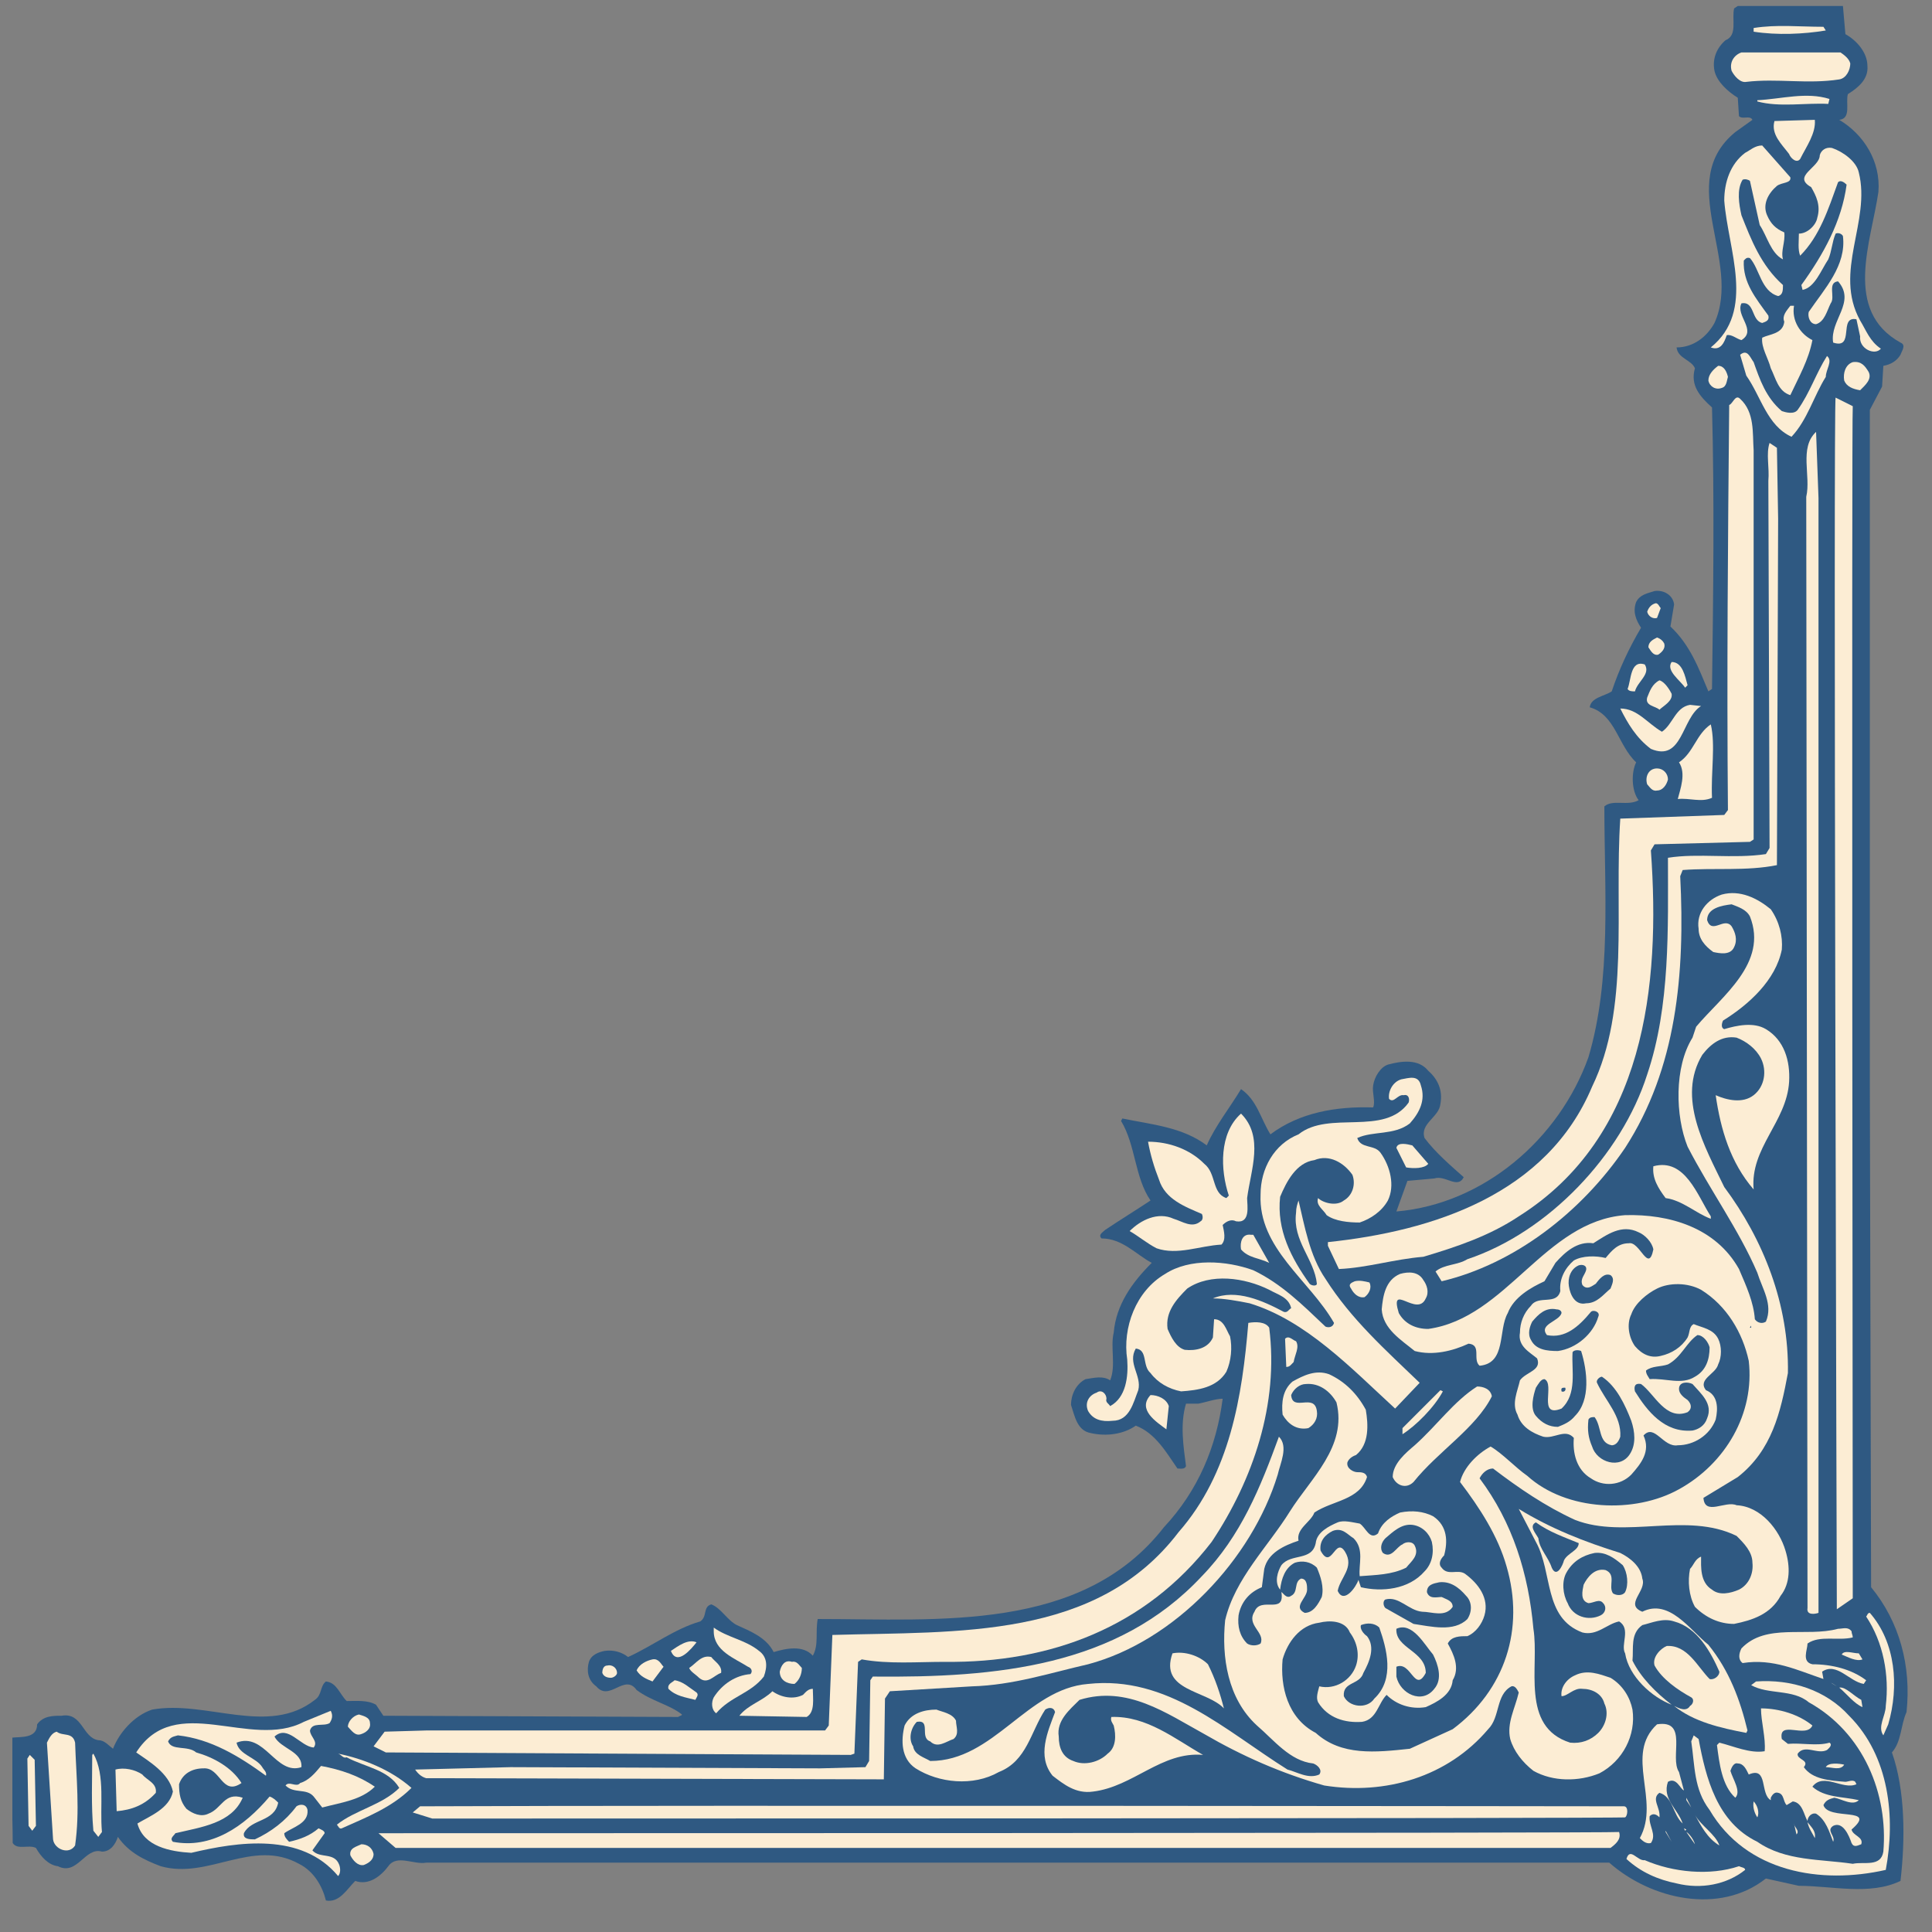 <svg xmlns="http://www.w3.org/2000/svg" xmlns:xlink="http://www.w3.org/1999/xlink" width="175" zoomAndPan="magnify" viewBox="0 0 131.25 131.25" height="175" preserveAspectRatio="xMidYMid meet" version="1.0"><rect x="0" y="0" width="131.25" height="131.25" fill="#808080" stroke="none"/><defs><clipPath id="a7f3e68803"><path d="M 0.84 0 L 129.664 0 L 129.664 130 L 0.84 130 Z M 0.84 0 " clip-rule="nonzero"/></clipPath></defs><g clip-path="url(#a7f3e68803)"><path fill="#2f5982" d="M 109.324 126.539 L 28.953 126.539 C 28.121 126.699 26.961 125.953 26.379 126.781 C 25.879 127.449 25.051 128.113 24.133 127.781 C 23.551 128.363 23.051 129.281 22.141 129.109 C 21.891 128.113 21.309 127.117 20.309 126.617 C 17.148 124.871 14.16 127.699 10.918 126.781 C 9.836 126.371 8.758 125.871 8.008 124.789 C 7.844 125.289 7.512 125.789 6.926 125.789 C 5.766 125.453 5.266 127.449 3.934 126.781 C 3.273 126.699 2.773 126.121 2.441 125.539 C 1.941 125.289 1.191 125.703 0.863 125.207 C 0.863 122.961 0.695 120.383 0.781 118.051 C 1.359 117.973 2.523 118.141 2.523 117.141 C 2.941 116.559 3.605 116.559 4.184 116.559 C 5.598 116.309 5.598 118.051 6.676 118.219 C 7.094 118.219 7.344 118.551 7.676 118.801 C 8.094 117.723 9.086 116.559 10.336 116.141 C 13.996 115.48 18.23 117.973 21.391 115.48 C 21.891 115.141 21.723 114.562 22.141 114.23 C 22.887 114.312 23.051 115.062 23.551 115.559 C 24.219 115.559 24.961 115.48 25.543 115.809 L 26.043 116.559 L 46.078 116.641 C 46.16 116.559 46.328 116.559 46.328 116.473 C 45.496 115.809 44.246 115.559 43.25 114.812 C 42.418 113.648 41.418 115.641 40.508 114.562 C 39.926 114.148 39.844 113.48 40.008 112.898 C 40.176 112.402 40.676 112.234 41.086 112.152 C 41.668 112.07 42.25 112.234 42.668 112.57 C 44.328 111.82 45.828 110.652 47.57 110.152 C 48.07 109.82 47.738 109.16 48.32 108.992 C 48.988 109.242 49.398 110.07 50.062 110.402 C 50.98 110.82 52.059 111.238 52.559 112.234 C 53.391 111.984 54.551 111.738 55.219 112.48 C 55.633 111.738 55.383 110.902 55.551 109.988 C 63.777 109.988 73.5 110.902 79.07 103.754 C 81.398 101.262 82.645 98.27 83.062 95.023 C 82.562 95.023 81.898 95.273 81.398 95.359 L 80.57 95.359 C 80.152 96.77 80.402 98.27 80.57 99.598 C 80.484 99.844 80.152 99.762 79.988 99.762 C 79.238 98.68 78.488 97.352 77.16 96.852 C 76.328 97.434 75.168 97.602 74.086 97.352 C 73.168 97.184 73.008 96.188 72.758 95.441 C 72.758 94.773 73.09 94.023 73.75 93.691 C 74.336 93.609 74.918 93.441 75.418 93.773 C 75.828 92.781 75.418 91.531 75.66 90.531 C 75.828 88.621 76.91 87.125 78.242 85.793 C 77.16 85.211 76.246 84.133 74.832 84.133 C 74.582 83.883 74.918 83.715 75.082 83.551 C 76.078 82.883 77.16 82.219 78.16 81.555 C 77.078 79.973 77.16 77.812 76.16 76.152 L 76.246 75.984 C 78.242 76.398 80.32 76.562 81.98 77.812 C 82.562 76.48 83.562 75.234 84.309 73.988 C 85.391 74.734 85.637 75.984 86.305 77.062 C 88.297 75.57 90.793 75.152 93.285 75.234 C 93.453 74.82 93.203 74.238 93.285 73.738 C 93.367 73.16 93.785 72.492 94.285 72.324 C 95.195 72.078 96.359 71.91 97.027 72.742 C 97.688 73.324 98.02 74.07 97.855 74.988 C 97.773 75.902 96.445 76.32 96.777 77.312 C 97.523 78.312 98.605 79.23 99.438 79.973 C 99.02 80.805 98.188 79.809 97.438 80.059 L 95.613 80.223 L 94.863 82.301 C 100.766 81.801 105.918 77.398 107.91 71.824 C 109.492 66.504 108.992 60.52 108.992 54.781 C 109.574 54.281 110.57 54.781 111.32 54.363 C 110.82 53.703 110.82 52.453 111.152 51.789 C 109.91 50.625 109.742 48.543 108 48.051 C 108.078 47.383 108.992 47.301 109.492 46.969 C 109.992 45.473 110.652 44.055 111.484 42.645 C 111.152 42.145 110.902 41.562 111.152 40.898 C 111.402 40.398 111.902 40.312 112.402 40.152 C 112.984 40.062 113.648 40.398 113.73 41.062 L 113.48 42.562 C 114.812 43.809 115.395 45.383 116.059 46.969 L 116.305 46.801 C 116.391 40.312 116.473 33.996 116.305 27.68 C 115.477 26.93 114.812 26.18 115.145 25.016 C 114.895 24.434 113.98 24.352 113.898 23.602 C 115.062 23.602 115.973 22.855 116.473 21.941 C 118.383 17.703 113.73 12.379 117.887 8.973 L 119.051 8.141 C 118.883 7.805 118.383 8.141 118.137 7.891 L 118.055 6.641 C 117.387 6.227 116.641 5.562 116.473 4.812 C 116.305 3.98 116.641 3.234 117.223 2.734 C 118.055 2.402 117.637 1.32 117.805 0.574 L 118.055 0.406 L 125.199 0.406 L 125.367 2.32 C 126.117 2.734 126.863 3.562 126.863 4.48 C 126.945 5.395 126.199 5.977 125.535 6.395 C 125.367 6.973 125.785 8.055 124.949 8.141 C 126.613 9.133 127.777 10.965 127.609 13.043 C 127.113 16.453 125.199 21.109 129.109 23.273 C 129.52 23.441 129.188 23.852 129.109 24.102 C 128.859 24.52 128.445 24.77 127.945 24.852 L 127.859 26.262 L 127.027 27.844 L 127.027 73.652 L 127.113 107.828 C 129.027 110.152 129.855 113.148 129.52 116.309 C 129.109 117.223 129.188 118.301 128.527 119.051 C 129.438 121.629 129.438 124.957 129.109 127.781 C 127.027 128.781 124.453 128.113 122.207 128.113 L 119.965 127.617 C 116.805 130.109 112.152 129.031 109.324 126.539 " fill-opacity="1" fill-rule="nonzero"/></g><path fill="#fcedd4" d="M 110.492 126.289 C 110.738 125.453 111.238 126.449 111.738 126.371 C 113.648 127.199 116.141 127.449 118.137 126.781 C 118.305 126.867 118.555 126.867 118.555 127.031 C 117.305 128.031 115.562 128.363 113.898 127.949 C 112.652 127.699 111.484 127.199 110.492 126.289 " fill-opacity="1" fill-rule="nonzero"/><path fill="#fcedd4" d="M 116.141 122.961 C 115.062 121.547 115.145 119.969 114.895 118.301 L 115.062 117.891 L 115.395 118.141 C 115.891 120.801 116.641 123.789 119.383 125.121 C 121.293 126.449 123.707 126.289 125.867 126.617 C 126.613 126.449 127.777 126.867 127.945 125.789 C 128.277 121.879 126.613 117.723 122.875 115.641 C 121.793 114.73 120.133 115.141 118.965 114.48 L 119.297 114.23 C 121.707 114.062 124.035 114.812 125.617 116.559 C 128.359 119.301 128.777 123.461 128.109 127.031 C 123.707 128.031 118.633 127.199 116.141 122.961 " fill-opacity="1" fill-rule="nonzero"/><path fill="#fcedd4" d="M 12.996 125.871 C 11.586 125.789 9.754 125.453 9.336 123.879 C 10.168 123.379 11.5 122.879 11.746 121.711 C 11.5 120.469 10.086 119.633 9.254 119.051 C 11.914 114.895 16.988 118.887 20.641 116.973 L 22.469 116.223 C 22.641 116.559 22.551 116.809 22.391 117.059 C 21.973 117.305 21.223 116.973 21.059 117.559 C 21.059 117.973 21.641 118.301 21.309 118.719 C 20.391 118.637 19.562 117.141 18.648 117.973 C 19.062 118.801 20.559 118.969 20.477 120.051 C 18.73 120.633 17.98 117.641 16.07 118.387 C 16.238 119.219 17.398 119.383 17.816 120.051 C 17.898 120.215 18.148 120.383 18.066 120.633 C 16.238 119.301 14.328 118.141 12.086 117.891 C 11.828 117.973 11.586 117.973 11.418 118.301 C 11.668 118.969 12.746 118.551 13.328 119.051 C 14.488 119.383 15.738 120.051 16.406 121.129 C 15.074 122.047 14.988 120.051 13.828 120.133 C 13.078 120.133 12.414 120.469 12.164 121.211 C 12.164 121.879 12.246 122.379 12.664 122.879 C 13.078 123.211 13.66 123.461 14.16 123.211 C 15.074 122.879 15.238 121.711 16.488 122.129 C 15.738 123.879 13.66 124.121 11.914 124.539 C 11.828 124.707 11.5 124.871 11.746 125.121 C 14.328 125.621 16.57 124.121 18.316 122.047 C 18.562 122.129 18.73 122.293 18.898 122.461 C 18.648 123.789 17.07 123.543 16.57 124.539 C 16.488 124.957 16.988 124.957 17.316 124.957 C 18.398 124.457 19.398 123.711 20.141 122.711 C 20.391 122.543 20.809 122.543 20.891 122.961 C 20.973 123.879 19.891 124.121 19.312 124.539 C 19.312 124.789 19.48 124.957 19.641 125.121 C 20.391 124.957 21.059 124.707 21.641 124.207 C 21.809 124.289 22.055 124.371 22.055 124.539 L 21.223 125.703 C 21.723 126.289 22.719 125.789 23.051 126.699 C 23.137 126.949 23.137 127.281 22.969 127.449 C 20.477 124.457 16.156 125.121 12.996 125.871 " fill-opacity="1" fill-rule="nonzero"/><path fill="#fcedd4" d="M 23.801 126.039 C 23.719 125.539 24.219 125.453 24.551 125.289 C 24.961 125.289 25.301 125.539 25.379 125.953 C 25.379 126.289 25.133 126.539 24.715 126.699 C 24.301 126.781 23.969 126.371 23.801 126.039 " fill-opacity="1" fill-rule="nonzero"/><path fill="#fcedd4" d="M 26.875 125.539 L 25.711 124.539 L 26.293 124.539 C 26.293 124.539 109.992 124.539 109.992 124.457 C 110.16 124.957 109.742 125.289 109.41 125.539 L 26.875 125.539 " fill-opacity="1" fill-rule="nonzero"/><path fill="#fcedd4" d="M 124.535 124.039 C 124.035 124.371 124.703 124.707 124.535 125.121 C 124.285 124.457 124.035 123.621 123.375 123.211 C 123.039 123.129 122.793 123.461 122.793 123.711 C 122.543 123.293 122.457 122.461 121.793 122.379 L 121.375 122.629 C 121.125 122.379 121.215 121.879 120.797 121.793 C 120.547 121.711 120.379 121.961 120.297 122.129 L 120.297 122.293 C 119.547 121.879 120.133 119.969 118.801 120.551 C 118.633 120.215 118.465 119.801 118.055 119.801 C 117.805 119.719 117.637 120.051 117.555 120.301 C 117.723 120.879 118.305 121.711 117.887 122.129 C 116.973 121.297 116.805 119.801 116.641 118.551 L 116.805 118.387 C 117.805 118.637 118.883 119.133 119.883 118.969 C 119.965 118.051 119.633 116.973 119.633 116.059 C 120.875 116.059 122.207 116.473 123.125 117.223 C 122.707 118.141 120.797 116.809 121.047 118.141 L 121.461 118.469 C 122.375 118.387 123.457 118.637 124.285 118.387 C 124.535 118.551 124.203 118.801 124.117 118.887 C 123.457 119.219 122.625 118.469 122.125 119.133 C 122.043 119.551 122.957 119.551 122.543 120.051 C 123.125 120.879 124.285 120.961 125.367 121.047 C 125.535 121.047 125.867 120.879 126.035 121.047 L 126.117 121.211 C 125.199 121.629 123.875 120.383 123.125 121.379 C 123.953 122.129 125.199 122.047 126.277 122.293 C 125.867 122.711 125.117 122.211 124.617 122.129 C 124.285 122.211 124.035 122.293 123.875 122.629 C 124.203 123.711 127.609 122.711 125.785 124.289 C 125.867 124.707 126.613 124.789 126.445 125.289 C 126.199 125.371 125.949 125.539 125.785 125.207 C 125.617 124.707 125.199 123.711 124.535 124.039 " fill-opacity="1" fill-rule="nonzero"/><path fill="#fcedd4" d="M 115.145 123.293 C 115.562 124.039 116.555 124.621 116.805 125.371 C 115.973 124.871 115.562 124.039 115.145 123.293 " fill-opacity="1" fill-rule="nonzero"/><path fill="#fcedd4" d="M 114.562 124.457 C 114.73 124.539 115.062 124.957 115.145 125.289 L 114.562 124.457 " fill-opacity="1" fill-rule="nonzero"/><path fill="#fcedd4" d="M 3.605 124.957 L 3.188 118.387 C 3.355 118.051 3.523 117.723 3.852 117.641 C 4.266 117.973 4.934 117.641 5.102 118.387 C 5.184 120.801 5.434 123.043 5.102 125.371 C 4.684 126.039 3.684 125.621 3.605 124.957 " fill-opacity="1" fill-rule="nonzero"/><path fill="#fcedd4" d="M 111.402 124.871 C 112.82 122.293 110.32 119.219 112.57 117.141 C 114.73 116.809 113.398 119.383 114.062 120.383 L 114.395 121.629 C 114.145 121.547 113.898 120.711 113.312 121.047 C 112.902 122.211 113.98 122.879 114.312 123.879 C 113.648 123.293 113.648 122.047 112.734 121.793 C 112.152 122.211 112.82 122.793 112.734 123.461 C 112.57 123.293 112.32 123.129 112.07 123.379 C 111.984 124.039 112.57 124.621 112.152 125.207 C 111.82 125.289 111.57 125.039 111.402 124.871 " fill-opacity="1" fill-rule="nonzero"/><path fill="#fcedd4" d="M 113.152 124.371 L 113.562 125.121 L 113.152 124.457 Z M 113.152 124.371 " fill-opacity="1" fill-rule="nonzero"/><path fill="#fcedd4" d="M 122.793 123.789 C 123.039 124.121 123.375 124.371 123.289 124.871 C 123.125 124.539 122.875 124.207 122.793 123.789 " fill-opacity="1" fill-rule="nonzero"/><path fill="#fcedd4" d="M 121.875 123.879 C 121.875 124.121 122.293 124.371 122.043 124.621 L 121.875 123.879 " fill-opacity="1" fill-rule="nonzero"/><path fill="#fcedd4" d="M 114.562 124.289 L 114.48 124.371 L 114.395 124.207 L 114.562 124.289 " fill-opacity="1" fill-rule="nonzero"/><path fill="#fcedd4" d="M 6.344 124.371 C 6.184 122.629 6.266 120.961 6.266 119.219 L 6.344 119.133 C 7.176 120.633 6.762 122.711 6.926 124.457 L 6.676 124.789 L 6.344 124.371 " fill-opacity="1" fill-rule="nonzero"/><path fill="#fcedd4" d="M 1.859 119.469 L 2.023 119.219 L 2.355 119.551 L 2.441 124.039 L 2.191 124.371 L 1.941 124.039 L 1.859 119.469 " fill-opacity="1" fill-rule="nonzero"/><path fill="#fcedd4" d="M 22.887 123.957 C 24.133 122.961 25.961 122.629 27.125 121.461 C 26.379 120.215 24.801 120.051 23.551 119.383 C 23.301 119.469 23.219 119.219 22.969 119.133 C 24.633 119.469 26.543 120.215 27.953 121.461 C 26.625 122.793 24.883 123.461 23.219 124.207 C 23.051 124.289 22.969 124.039 22.887 123.957 " fill-opacity="1" fill-rule="nonzero"/><path fill="#fcedd4" d="M 119.133 122.379 C 119.383 122.629 119.547 123.129 119.383 123.461 C 119.215 123.211 119.051 122.793 119.133 122.379 " fill-opacity="1" fill-rule="nonzero"/><path fill="#fcedd4" d="M 29.371 123.543 L 28.039 123.129 L 28.539 122.711 C 46.738 122.629 110.32 122.711 110.32 122.711 C 110.652 122.711 110.57 123.379 110.402 123.461 C 110.57 123.543 29.371 123.543 29.371 123.543 " fill-opacity="1" fill-rule="nonzero"/><path fill="#fcedd4" d="M 114.562 122.129 L 114.895 122.793 L 114.562 122.293 Z M 114.562 122.129 " fill-opacity="1" fill-rule="nonzero"/><path fill="#fcedd4" d="M 7.844 120.215 C 8.426 120.051 9.176 120.215 9.668 120.551 C 10.004 120.961 10.668 121.129 10.586 121.793 C 9.836 122.629 8.926 122.961 7.926 123.043 L 7.844 120.215 " fill-opacity="1" fill-rule="nonzero"/><path fill="#fcedd4" d="M 21.309 122.047 C 20.809 121.461 19.977 121.879 19.398 121.297 C 19.641 120.961 20.141 121.461 20.391 121.129 C 20.973 120.961 21.391 120.469 21.809 119.969 C 23.137 120.215 24.383 120.633 25.461 121.379 C 24.551 122.293 23.137 122.461 21.891 122.793 L 21.309 122.047 " fill-opacity="1" fill-rule="nonzero"/><path fill="#fcedd4" d="M 71.508 120.633 C 70.426 119.301 71.176 117.641 71.676 116.309 C 71.59 115.973 71.258 115.973 71.008 116.141 C 70.016 117.641 69.766 119.633 67.855 120.383 C 66.105 121.379 63.777 121.129 62.203 120.133 C 61.203 119.469 61.203 118.219 61.453 117.223 C 61.867 116.391 62.781 116.141 63.613 116.141 C 64.027 116.309 64.695 116.391 64.945 116.891 C 64.945 117.305 65.195 117.801 64.777 118.141 C 64.277 118.301 63.695 118.801 63.195 118.301 C 62.445 118.051 63.277 116.809 62.285 116.973 C 61.867 117.391 61.703 118.141 62.035 118.637 C 62.117 119.219 62.781 119.383 63.195 119.633 C 67.52 119.633 69.766 114.73 73.918 114.398 C 79.32 113.812 83.23 117.559 87.465 120.215 C 88.133 120.383 88.883 120.879 89.625 120.551 C 89.875 120.215 89.461 119.883 89.211 119.801 C 87.633 119.633 86.551 118.219 85.391 117.223 C 83.395 115.391 82.98 112.57 83.23 110.07 C 83.891 107.242 86.137 105.082 87.633 102.672 C 89.043 100.43 91.535 98.27 90.793 95.273 C 90.375 94.523 89.625 93.941 88.715 94.023 C 88.297 94.023 87.883 94.359 87.715 94.773 C 87.801 95.938 89.293 94.609 89.461 95.852 C 89.543 96.352 89.293 96.77 88.883 97.02 C 88.047 97.184 87.465 96.684 87.133 96.102 C 87.051 95.273 87.133 94.441 87.801 93.859 C 88.547 93.441 89.383 93.031 90.293 93.359 C 91.375 93.859 92.203 94.691 92.785 95.77 C 92.953 96.77 93.035 98.102 92.121 98.848 C 91.875 98.93 91.625 99.098 91.535 99.348 C 91.457 99.762 91.953 100.012 92.203 100.012 C 92.453 100.012 92.785 100.012 92.867 100.344 C 92.371 101.922 90.543 101.922 89.293 102.754 C 89.043 103.422 88.047 103.84 88.215 104.668 C 87.215 105 86.137 105.5 85.887 106.582 L 85.723 107.828 C 84.891 108.16 84.309 108.824 84.141 109.738 C 84.059 110.488 84.223 111.152 84.723 111.652 C 84.973 111.82 85.391 111.82 85.637 111.652 C 85.973 110.902 84.641 110.402 85.223 109.492 C 85.637 108.41 87.301 109.738 87.051 108.16 C 87.133 108.16 87.383 108.66 87.715 108.41 C 88.215 108.16 87.883 107.492 88.383 107.242 C 88.797 107.242 88.797 107.742 88.797 107.992 C 88.797 108.578 87.801 109.16 88.633 109.57 C 89.211 109.57 89.543 108.992 89.793 108.492 C 89.961 107.828 89.711 107.078 89.461 106.5 C 89.043 106.082 88.465 106 87.965 106.164 C 87.301 106.5 87.051 107.242 86.965 107.992 C 86.551 107.492 86.801 106.75 87.051 106.332 C 87.715 105.5 89.125 106.082 89.383 104.832 C 89.461 104.082 90.293 103.672 90.875 103.422 C 91.293 103.254 91.875 103.422 92.371 103.504 C 92.785 103.754 93.035 104.668 93.617 104.172 C 93.867 103.422 94.535 103.004 95.113 102.754 C 95.945 102.59 96.695 102.672 97.355 103.004 C 98.355 103.672 98.355 104.75 98.105 105.668 C 97.855 105.914 97.688 106.25 97.938 106.5 C 98.355 107.078 99.02 106.582 99.52 106.91 C 100.434 107.578 101.18 108.578 100.848 109.738 C 100.68 110.32 100.266 110.902 99.688 111.152 C 99.188 111.152 98.605 111.152 98.355 111.652 C 98.77 112.402 99.188 113.312 98.688 114.148 C 98.605 115.141 97.605 115.641 96.859 115.973 C 95.859 116.141 94.863 115.809 94.199 115.141 C 93.617 115.727 93.535 116.809 92.535 116.973 C 91.375 117.059 90.211 116.723 89.543 115.641 C 89.383 115.309 89.543 114.895 89.625 114.562 C 90.707 114.812 91.785 114.148 92.121 113.148 C 92.371 112.402 92.203 111.57 91.703 110.902 C 91.375 110.07 90.293 110.07 89.625 110.238 C 88.297 110.402 87.465 111.57 87.133 112.73 C 86.965 114.562 87.465 116.723 89.383 117.723 C 91.125 119.301 93.453 119.051 95.777 118.801 L 98.688 117.473 C 102.258 114.812 103.59 110.652 102.348 106.414 C 101.762 104.34 100.516 102.422 99.188 100.68 C 99.438 99.68 100.348 98.762 101.266 98.27 C 102.098 98.762 102.926 99.68 103.758 100.262 C 106.418 102.672 111.07 102.84 114.062 101.172 C 117.223 99.43 119.215 96.02 118.801 92.449 C 118.383 90.531 117.305 88.703 115.562 87.621 C 114.645 87.125 113.398 87.125 112.57 87.539 C 111.902 87.871 111.07 88.539 110.82 89.289 C 110.492 89.953 110.652 90.863 111.07 91.449 C 111.57 92.031 112.152 92.281 112.82 92.113 C 113.562 91.949 114.23 91.531 114.645 90.863 C 114.812 90.531 114.73 90.121 115.062 89.953 C 115.645 90.199 116.391 90.281 116.723 90.949 C 116.973 91.449 116.973 92.199 116.723 92.691 C 116.555 93.359 115.312 93.691 115.891 94.441 C 116.723 94.773 116.723 95.691 116.555 96.438 C 116.141 97.52 115.062 98.184 113.98 98.184 C 112.984 98.352 112.402 96.684 111.652 97.52 C 112.152 98.602 111.484 99.43 110.82 100.18 C 110.074 100.93 108.91 101.012 108.078 100.43 C 107.082 99.844 106.832 98.68 106.918 97.684 C 106.332 97.02 105.586 97.77 104.84 97.602 C 104.09 97.352 103.34 96.934 103.09 96.102 C 102.676 95.359 103.09 94.523 103.258 93.773 C 103.676 93.191 104.758 93.109 104.422 92.281 C 103.922 91.863 103.09 91.449 103.258 90.531 C 103.258 89.871 103.508 89.203 104.008 88.703 C 104.508 87.953 105.75 88.703 106 87.707 C 105.918 86.875 106.332 86.129 106.918 85.629 C 107.5 85.297 108.41 85.297 109.078 85.461 C 109.492 84.961 109.91 84.461 110.652 84.461 C 111.402 84.301 111.984 86.543 112.32 84.879 C 112.234 84.383 111.738 83.883 111.32 83.715 C 110.16 83.133 109.16 83.883 108.242 84.461 C 107.164 84.301 106.332 85.047 105.668 85.793 L 104.922 87.043 C 104.008 87.461 102.84 88.121 102.43 89.203 C 101.762 90.371 102.348 92.613 100.516 92.781 C 100.016 92.363 100.68 91.363 99.766 91.281 C 98.688 91.781 97.355 92.113 96.109 91.781 C 95.195 91.031 93.949 90.281 93.867 88.953 C 93.949 88.039 94.117 86.961 95.113 86.543 C 95.695 86.379 96.359 86.379 96.695 86.961 C 96.938 87.293 97.105 87.789 96.859 88.207 C 96.277 89.539 94.367 87.043 95.027 89.203 C 95.445 89.953 96.195 90.281 97.027 90.281 C 102.348 89.539 104.922 82.969 110.402 82.551 C 113.398 82.469 116.555 83.383 118.137 86.211 C 118.633 87.371 119.133 88.453 119.215 89.621 C 119.383 89.871 119.715 89.953 119.965 89.785 C 120.465 88.621 119.715 87.539 119.383 86.461 C 118.137 83.551 116.141 80.805 114.645 77.895 C 113.812 75.82 113.73 72.492 114.98 70.492 L 115.227 69.75 C 116.973 67.672 120.133 65.422 118.883 62.262 C 118.633 61.77 118.055 61.602 117.637 61.434 C 116.973 61.516 115.973 61.684 115.973 62.512 C 116.305 63.512 117.137 62.262 117.637 62.93 C 117.887 63.344 118.055 63.844 117.805 64.344 C 117.555 64.922 116.805 64.762 116.391 64.676 C 115.812 64.262 115.395 63.762 115.395 63.098 C 115.227 62.016 115.973 61.102 116.973 60.77 C 118.215 60.434 119.383 61.02 120.297 61.77 C 120.875 62.598 121.125 63.594 121.047 64.512 C 120.633 66.59 118.801 68.25 117.055 69.332 C 116.973 69.5 116.891 69.832 117.137 69.914 C 117.973 69.664 119.133 69.414 119.965 69.914 C 121.215 70.66 121.625 72.078 121.543 73.492 C 121.375 76.23 118.883 77.98 119.133 80.805 C 117.555 78.98 116.891 76.73 116.555 74.402 C 117.305 74.734 118.383 74.988 119.133 74.402 C 119.883 73.82 120.047 72.742 119.633 71.91 C 119.297 71.242 118.633 70.742 117.973 70.492 C 116.973 70.332 116.223 70.91 115.645 71.66 C 113.898 74.57 115.812 77.895 117.137 80.641 C 119.797 84.215 121.543 88.621 121.461 93.277 C 120.965 95.938 120.379 98.52 118.055 100.344 L 115.723 101.758 C 115.812 103.004 117.223 101.922 117.973 102.258 C 119.633 102.34 120.875 103.922 121.293 105.332 C 121.625 106.414 121.625 107.578 120.965 108.41 C 120.297 109.66 119.051 110.07 117.805 110.32 C 116.805 110.32 115.891 109.902 115.145 109.16 C 114.73 108.41 114.645 107.41 114.812 106.582 C 115.062 106.332 115.145 105.914 115.562 105.75 C 115.562 106.414 115.477 107.492 116.305 107.992 C 116.805 108.41 117.555 108.242 118.137 107.992 C 118.801 107.66 119.133 106.91 119.051 106.164 C 119.051 105.418 118.465 104.832 117.973 104.34 C 114.562 102.672 110.402 104.582 107 103.254 C 105 102.34 103.176 101.094 101.43 99.762 C 101.016 99.762 100.68 100.094 100.516 100.43 C 102.758 103.422 103.84 106.91 104.172 110.652 C 104.59 113.23 103.258 117.305 106.668 118.387 C 107.414 118.469 108.078 118.219 108.578 117.723 C 109.078 117.223 109.324 116.391 108.992 115.727 C 108.828 115.062 108.16 114.73 107.5 114.73 C 106.918 114.648 106.5 115.23 106.082 115.23 C 106 114.648 106.418 114.062 107 113.812 C 107.828 113.398 108.66 113.73 109.41 113.98 C 110.242 114.48 110.738 115.309 110.902 116.141 C 111.152 117.891 110.242 119.633 108.66 120.469 C 107.25 121.047 105.5 121.047 104.172 120.301 C 103.426 119.719 102.84 118.969 102.598 118.141 C 102.348 117.059 102.926 116.059 103.176 114.98 C 103.09 114.812 102.926 114.48 102.676 114.562 C 101.598 115.141 101.93 116.641 101.098 117.473 C 98.355 120.711 94.117 121.961 89.961 121.297 C 87.051 120.469 84.391 119.301 81.812 117.801 C 79.238 116.391 76.578 114.48 73.336 115.48 C 72.672 116.141 71.758 116.891 71.926 117.973 C 71.926 118.719 72.176 119.383 72.918 119.633 C 73.668 119.969 74.668 119.719 75.25 119.133 C 75.828 118.719 75.828 117.891 75.66 117.223 C 75.582 117.059 75.418 116.891 75.5 116.641 C 77.91 116.559 79.82 118.141 81.73 119.219 C 78.906 118.969 76.996 121.379 74.25 121.711 C 73.09 121.879 72.258 121.211 71.508 120.633 " fill-opacity="1" fill-rule="nonzero"/><path fill="#fcedd4" d="M 28.953 120.801 C 28.621 120.711 28.371 120.469 28.203 120.215 L 34.688 120.051 L 55.719 120.133 L 58.793 120.051 L 59.043 119.633 L 59.125 114.148 L 59.293 113.898 C 67.688 113.98 75.91 113.23 81.648 107.078 C 84.309 104.34 85.637 101.012 86.883 97.602 C 87.551 98.27 86.965 99.43 86.801 100.18 C 85.055 105.914 79.82 111.488 73.918 113.062 C 71.344 113.648 68.848 114.48 66.023 114.562 L 60.453 114.895 L 60.121 115.391 L 60.043 120.879 L 28.953 120.801 " fill-opacity="1" fill-rule="nonzero"/><path fill="#fcedd4" d="M 124.035 120.051 C 124.203 119.719 124.949 119.801 125.285 119.883 C 125.035 120.301 124.453 120.051 124.035 120.051 " fill-opacity="1" fill-rule="nonzero"/><path fill="#fcedd4" d="M 25.379 118.637 L 26.129 117.641 L 28.953 117.559 L 56.051 117.559 L 56.301 117.223 L 56.547 111.07 C 65.105 110.82 74.5 111.402 80.07 104.082 C 83.562 100.094 84.391 94.859 84.805 89.871 C 85.305 89.785 85.973 89.785 86.223 90.199 C 86.883 95.359 85.141 100.512 82.312 104.75 C 77.824 110.57 71.344 112.98 64.195 112.898 C 62.285 112.898 60.371 113.062 58.543 112.73 L 58.293 112.898 L 58.043 119.133 L 57.793 119.219 L 26.211 119.051 L 25.379 118.637 " fill-opacity="1" fill-rule="nonzero"/><path fill="#fcedd4" d="M 128.109 115.891 C 128.359 113.812 127.945 111.57 126.777 109.82 C 126.863 109.738 126.863 109.57 127.027 109.57 C 128.777 111.57 129.027 114.562 128.277 117.141 L 127.945 117.891 C 127.527 117.305 128.109 116.559 128.109 115.891 " fill-opacity="1" fill-rule="nonzero"/><path fill="#fcedd4" d="M 113.73 115.891 C 114.062 116.059 114.562 116.309 114.812 115.891 C 114.98 115.809 115.145 115.48 114.895 115.309 C 113.98 114.812 112.902 114.062 112.402 113.148 C 112.234 112.57 112.82 111.984 113.23 111.82 C 114.645 111.738 115.312 113.23 116.141 114.062 C 116.391 114.148 116.805 113.898 116.805 113.562 C 116.223 112.234 115.312 110.57 113.73 110.152 C 112.984 109.902 112.234 110.238 111.57 110.402 C 110.738 110.988 110.988 111.984 110.902 112.816 C 111.484 113.98 112.484 114.98 113.562 115.809 C 112.234 115.309 110.652 113.898 110.402 112.32 C 110.074 111.738 110.82 110.652 109.992 110.152 C 109.16 110.32 108.492 111.152 107.5 110.902 C 104.84 109.902 105.5 106.832 104.34 104.75 L 103.176 102.508 C 105.336 103.84 107.66 104.75 110.074 105.5 C 110.738 105.832 111.484 106.414 111.57 107.242 C 111.902 108.078 110.32 108.992 111.57 109.492 C 113.398 108.578 114.812 110.738 116.059 111.738 C 117.473 113.48 118.215 115.48 118.715 117.559 L 118.633 117.723 C 116.891 117.391 115.062 116.973 113.73 115.891 " fill-opacity="1" fill-rule="nonzero"/><path fill="#fcedd4" d="M 23.633 117.305 C 23.633 116.973 23.969 116.559 24.383 116.473 C 24.633 116.559 25.133 116.641 25.133 117.059 C 25.211 117.473 24.801 117.723 24.551 117.801 C 24.133 117.973 23.883 117.559 23.633 117.305 " fill-opacity="1" fill-rule="nonzero"/><path fill="#fcedd4" d="M 50.23 116.559 C 50.812 115.809 51.809 115.559 52.473 114.895 C 53.059 115.309 53.891 115.48 54.551 115.141 C 54.719 114.98 54.883 114.73 55.219 114.73 C 55.219 115.391 55.383 116.309 54.801 116.641 L 50.23 116.559 " fill-opacity="1" fill-rule="nonzero"/><path fill="#fcedd4" d="M 48.488 115.309 C 49.07 114.398 49.98 113.812 50.98 113.73 C 51.145 113.562 51.062 113.312 50.812 113.23 C 49.898 112.648 48.488 112.152 48.488 110.82 C 48.488 110.738 48.488 110.652 48.488 110.57 C 49.398 111.238 50.648 111.402 51.562 112.152 C 52.141 112.57 52.141 113.23 51.891 113.898 C 50.98 115.062 49.648 115.23 48.652 116.391 C 48.32 116.141 48.32 115.641 48.488 115.309 " fill-opacity="1" fill-rule="nonzero"/><path fill="#fcedd4" d="M 124.949 114.648 C 125.367 114.562 125.949 115.23 126.445 115.48 L 126.527 115.973 C 125.949 115.727 125.449 115.062 124.949 114.648 " fill-opacity="1" fill-rule="nonzero"/><path fill="#fcedd4" d="M 79.652 112.32 C 80.484 112.152 81.48 112.48 82.062 113.062 C 82.562 114.062 82.895 115.062 83.145 116.059 C 81.98 114.812 78.738 114.895 79.652 112.32 " fill-opacity="1" fill-rule="nonzero"/><path fill="#2f5982" d="M 91.293 115.23 C 91.207 114.23 92.371 114.48 92.621 113.648 C 93.035 112.898 93.453 111.902 92.867 111.152 C 92.621 110.988 92.371 110.652 92.453 110.402 C 92.867 110.238 93.367 110.238 93.703 110.57 C 94.199 111.984 94.777 114.062 93.367 115.391 C 92.867 116.141 91.625 115.973 91.293 115.23 " fill-opacity="1" fill-rule="nonzero"/><path fill="#2f5982" d="M 94.863 113.898 L 94.863 113.23 C 95.859 112.816 96.109 115.062 96.859 113.648 C 96.859 112.152 94.777 111.984 94.863 110.652 C 95.945 110.152 96.777 111.738 97.355 112.402 C 97.688 113.062 98.02 114.062 97.438 114.73 C 96.609 115.809 95.113 115.062 94.863 113.898 " fill-opacity="1" fill-rule="nonzero"/><path fill="#fcedd4" d="M 45.41 114.73 C 45.328 114.398 45.66 114.312 45.828 114.148 C 46.41 114.23 46.82 114.648 47.32 114.98 C 47.488 115.141 47.32 115.309 47.238 115.48 C 46.578 115.309 45.91 115.23 45.41 114.73 " fill-opacity="1" fill-rule="nonzero"/><path fill="#fcedd4" d="M 124.367 114.312 L 124.785 114.562 L 124.535 114.398 Z M 124.367 114.312 " fill-opacity="1" fill-rule="nonzero"/><path fill="#fcedd4" d="M 123.785 113.562 L 123.875 114.062 C 122.125 113.48 120.465 112.648 118.383 112.98 C 118.055 112.73 118.137 112.32 118.305 111.984 C 119.965 110.238 122.707 111.238 124.867 110.652 C 125.199 110.652 125.535 110.488 125.785 110.82 C 125.785 110.988 125.867 111.07 125.867 111.238 C 124.867 111.488 123.625 111.07 122.793 111.652 C 122.793 112.07 122.375 112.898 123.125 113.062 C 124.453 113.062 125.785 113.398 126.777 114.148 L 126.613 114.398 C 125.617 114.23 124.785 112.898 123.785 113.562 " fill-opacity="1" fill-rule="nonzero"/><path fill="#fcedd4" d="M 52.973 113.562 C 53.059 113.148 53.305 112.73 53.805 112.898 C 54.141 112.816 54.301 113.148 54.473 113.312 C 54.473 113.73 54.301 114.148 53.973 114.398 C 53.473 114.398 52.973 114.148 52.973 113.562 " fill-opacity="1" fill-rule="nonzero"/><path fill="#fcedd4" d="M 43.25 113.48 C 43.418 113.062 43.918 112.816 44.328 112.73 C 44.746 112.648 44.91 113.062 45.078 113.23 L 44.328 114.23 C 43.918 114.062 43.5 113.898 43.25 113.48 " fill-opacity="1" fill-rule="nonzero"/><path fill="#fcedd4" d="M 46.82 113.312 C 47.32 112.98 47.656 112.402 48.32 112.57 C 48.57 112.898 49.07 113.148 48.988 113.648 C 48.488 113.812 48.07 114.48 47.488 113.98 C 47.238 113.73 46.906 113.562 46.82 113.312 " fill-opacity="1" fill-rule="nonzero"/><path fill="#fcedd4" d="M 40.918 113.648 C 40.918 113.398 41.008 113.148 41.254 113.148 C 41.586 113.062 41.918 113.312 41.918 113.648 C 41.918 113.812 41.668 113.98 41.504 113.98 C 41.254 113.98 41.008 113.898 40.918 113.648 " fill-opacity="1" fill-rule="nonzero"/><path fill="#fcedd4" d="M 125.117 112.402 C 125.285 112.07 125.867 112.32 126.277 112.32 L 126.527 112.73 C 126.117 112.898 125.535 112.57 125.117 112.402 " fill-opacity="1" fill-rule="nonzero"/><path fill="#fcedd4" d="M 45.578 112.152 C 46.078 111.82 46.738 111.32 47.32 111.57 C 46.988 111.984 45.992 113.23 45.578 112.152 " fill-opacity="1" fill-rule="nonzero"/><path fill="#2f5982" d="M 94.117 109.242 C 93.949 109.074 93.949 108.742 94.117 108.66 C 95.027 108.41 95.695 109.41 96.609 109.492 C 97.273 109.492 98.188 109.902 98.688 109.16 C 98.688 108.742 98.27 108.66 97.938 108.492 C 97.605 108.492 97.105 108.66 96.938 108.16 C 96.938 107.66 97.355 107.578 97.773 107.492 C 98.52 107.41 99.102 107.828 99.598 108.41 C 100.016 108.824 100.016 109.492 99.688 109.988 C 98.77 110.902 97.188 110.488 96.027 110.32 L 94.117 109.242 " fill-opacity="1" fill-rule="nonzero"/><path fill="#2f5982" d="M 106.5 108.91 C 106.168 108.328 106.082 107.41 106.418 106.832 C 106.832 106.082 107.5 105.668 108.328 105.5 C 109.078 105.418 109.66 105.832 110.242 106.332 C 110.57 106.832 110.652 107.66 110.402 108.16 C 110.242 108.41 109.824 108.41 109.574 108.242 C 109.242 107.742 109.824 106.992 109.078 106.664 C 108.328 106.5 107.828 107.16 107.582 107.66 C 107.5 108.078 107.332 108.742 107.91 108.91 C 108.242 108.91 108.66 108.578 108.91 108.91 C 109.16 109.16 109.078 109.57 108.742 109.738 C 107.91 110.152 106.832 109.82 106.5 108.91 " fill-opacity="1" fill-rule="nonzero"/><path fill="#fcedd4" d="M 122.793 109.242 L 122.707 33.75 C 123.039 32.332 122.207 30.422 123.375 29.34 L 123.539 33.832 L 123.539 109.57 C 123.289 109.66 122.707 109.738 122.793 109.242 " fill-opacity="1" fill-rule="nonzero"/><path fill="#fcedd4" d="M 124.703 27.012 L 125.867 27.594 C 125.785 27.594 125.867 108.578 125.867 108.578 L 124.785 109.324 C 124.785 109.324 124.535 27.012 124.703 27.012 " fill-opacity="1" fill-rule="nonzero"/><path fill="#2f5982" d="M 90.875 108.078 C 91.043 107.16 92.035 106.5 91.375 105.418 C 90.707 104.34 90.457 106.75 89.711 105.332 C 89.625 104.668 90.043 104.25 90.543 104 C 91.207 103.754 91.535 104.25 91.953 104.5 C 92.703 105.25 92.285 106.25 92.371 107.078 C 93.453 106.992 94.535 106.992 95.527 106.5 C 95.859 106.082 96.445 105.668 96.109 105 C 95.945 104.668 95.445 104.75 95.277 104.918 C 94.863 105.082 94.535 105.914 93.949 105.5 C 93.703 105.168 93.867 104.75 94.117 104.5 C 94.613 104.082 95.195 103.504 95.945 103.59 C 96.609 103.672 97.105 104.172 97.273 104.75 C 97.438 105.5 97.273 106.25 96.777 106.75 C 95.695 107.992 93.867 108.16 92.453 107.828 L 92.285 107.328 C 92.121 107.828 91.293 108.992 90.875 108.078 " fill-opacity="1" fill-rule="nonzero"/><path fill="#2f5982" d="M 105.418 106.5 C 105.168 105.75 104.59 105.25 104.508 104.5 C 104.34 104.172 103.84 103.672 104.34 103.422 C 105.25 104.082 106.25 104.418 107.25 104.832 C 107.25 105.332 106.5 105.5 106.25 106 C 106.168 106.332 105.75 107.242 105.418 106.5 " fill-opacity="1" fill-rule="nonzero"/><path fill="#fcedd4" d="M 94.613 100.344 C 94.613 99.43 95.527 98.68 96.109 98.184 C 97.605 96.852 98.77 95.191 100.348 94.191 C 100.766 94.191 101.266 94.359 101.348 94.859 C 100.266 97.02 97.688 98.602 96.027 100.68 C 95.527 101.172 94.863 100.93 94.613 100.344 " fill-opacity="1" fill-rule="nonzero"/><path fill="#2f5982" d="M 108.16 98.27 C 107.91 97.684 107.828 97.184 107.91 96.438 C 108 96.27 108.16 96.27 108.328 96.27 C 108.828 96.934 108.578 98.02 109.492 98.184 C 109.824 98.184 109.992 97.852 110.074 97.602 C 110.16 96.188 109.078 95.191 108.492 93.941 C 108.41 93.773 108.66 93.527 108.828 93.527 C 109.824 94.191 110.402 95.441 110.82 96.52 C 111.07 97.27 111.152 98.102 110.738 98.762 C 110.074 99.844 108.492 99.348 108.16 98.27 " fill-opacity="1" fill-rule="nonzero"/><path fill="#fcedd4" d="M 95.277 97.02 L 97.855 94.441 L 98.02 94.523 C 97.438 95.609 96.195 96.852 95.277 97.434 L 95.277 97.02 " fill-opacity="1" fill-rule="nonzero"/><path fill="#2f5982" d="M 111.07 94.523 C 110.988 94.191 111.07 93.941 111.484 94.023 C 112.402 94.691 113.152 96.52 114.645 95.938 C 114.98 95.691 114.895 95.359 114.645 95.109 C 114.395 94.941 114.062 94.691 114.062 94.359 C 114.062 93.859 114.645 93.859 114.98 94.023 C 115.562 94.691 116.391 95.359 115.973 96.352 C 115.812 96.852 115.395 97.102 114.98 97.184 C 113.062 97.352 111.902 95.852 111.07 94.523 " fill-opacity="1" fill-rule="nonzero"/><path fill="#fcedd4" d="M 78.16 94.773 C 78.656 94.773 79.238 95.023 79.402 95.523 L 79.238 97.102 C 78.57 96.602 77.242 95.77 78.16 94.773 " fill-opacity="1" fill-rule="nonzero"/><path fill="#2f5982" d="M 104.34 96.188 C 103.922 95.691 104.172 94.773 104.34 94.273 C 104.508 94.023 104.672 93.691 104.922 93.691 C 105.668 94.023 104.422 96.352 106.082 95.691 C 107.164 94.691 106.75 93.109 106.832 91.863 C 106.918 91.699 107.25 91.699 107.414 91.781 C 107.828 93.109 108.078 95.109 107 96.188 C 106.668 96.602 106.25 96.77 105.836 96.934 C 105.25 96.934 104.758 96.684 104.34 96.188 " fill-opacity="1" fill-rule="nonzero"/><path fill="#fcedd4" d="M 73.918 95.852 C 73.668 95.273 74 94.773 74.5 94.609 C 74.832 94.359 75.168 94.691 75.168 95.023 C 75.082 95.273 75.332 95.359 75.418 95.523 C 76.496 94.941 76.66 93.527 76.578 92.363 C 76.246 90.199 77.16 87.707 79.156 86.543 C 80.82 85.461 83.312 85.629 85.141 86.293 C 87.051 87.211 88.465 88.621 90.043 90.121 C 90.211 90.199 90.543 90.199 90.625 89.871 C 88.965 86.961 85.473 84.801 85.637 81.141 C 85.637 79.391 86.551 77.73 88.215 77.062 C 90.293 75.402 94.035 77.23 95.695 74.902 C 95.777 74.652 95.695 74.32 95.363 74.402 C 94.945 74.32 94.695 74.988 94.367 74.652 C 94.285 74.152 94.613 73.492 95.195 73.324 C 95.695 73.242 96.359 72.992 96.527 73.738 C 96.859 74.734 96.445 75.57 95.777 76.32 C 94.695 77.148 93.285 76.812 92.203 77.312 C 92.453 78.062 93.367 77.73 93.785 78.312 C 94.445 79.23 94.777 80.555 94.285 81.555 C 93.867 82.301 93.117 82.801 92.371 83.051 C 91.625 83.051 90.707 82.969 90.125 82.551 C 89.875 82.137 89.383 81.891 89.543 81.391 C 89.875 81.723 90.793 81.969 91.293 81.555 C 91.875 81.223 92.121 80.473 91.875 79.809 C 91.293 78.98 90.293 78.395 89.293 78.812 C 88.047 78.98 87.383 80.309 86.965 81.305 C 86.719 83.551 87.715 85.461 88.965 87.211 C 89.125 87.371 89.461 87.371 89.461 87.211 C 89.293 85.543 87.801 84.301 88.047 82.387 C 88.047 82.051 88.133 81.801 88.215 81.555 C 88.633 83.301 88.965 85.297 90.043 86.875 C 91.785 89.621 94.117 91.699 96.445 93.941 L 94.777 95.691 C 91.785 92.941 88.715 89.703 84.891 88.539 C 84.059 88.371 83.145 88.207 82.398 88.207 C 83.973 87.539 85.805 88.371 87.215 89.121 C 87.465 89.203 87.551 88.953 87.715 88.871 C 87.551 88.121 86.801 87.953 86.223 87.621 C 84.559 86.793 82.23 86.461 80.652 87.539 C 79.902 88.289 79.156 89.121 79.32 90.281 C 79.57 90.863 79.902 91.531 80.484 91.699 C 81.23 91.781 82.062 91.613 82.398 90.863 L 82.48 89.621 C 83.145 89.621 83.312 90.371 83.562 90.781 C 83.723 91.531 83.645 92.449 83.312 93.191 C 82.645 94.273 81.398 94.441 80.238 94.523 C 79.402 94.359 78.656 93.941 78.16 93.277 C 77.578 92.781 77.992 91.699 77.16 91.613 C 76.578 92.613 77.578 93.441 77.328 94.441 C 76.996 95.273 76.742 96.52 75.582 96.52 C 74.832 96.602 74.25 96.438 73.918 95.852 " fill-opacity="1" fill-rule="nonzero"/><path fill="#2f5982" d="M 106.082 94.523 C 106.082 94.441 106 94.273 106.25 94.273 L 106.332 94.273 C 106.418 94.441 106.25 94.609 106.082 94.523 " fill-opacity="1" fill-rule="nonzero"/><path fill="#2f5982" d="M 111.82 93.109 C 112.234 92.781 112.82 92.863 113.312 92.691 C 114.23 92.199 114.562 91.199 115.312 90.699 C 115.723 90.699 116.059 91.199 116.141 91.531 C 116.141 92.363 115.891 93.109 115.145 93.527 C 114.23 94.109 113.152 93.609 112.07 93.691 C 111.984 93.527 111.82 93.359 111.82 93.109 " fill-opacity="1" fill-rule="nonzero"/><path fill="#fcedd4" d="M 87.301 90.949 C 87.551 90.699 87.801 91.031 88.047 91.117 C 88.297 91.531 87.965 92.031 87.883 92.531 C 87.715 92.691 87.633 92.863 87.383 92.863 L 87.301 90.949 " fill-opacity="1" fill-rule="nonzero"/><path fill="#2f5982" d="M 104.008 91.031 C 103.758 90.617 103.922 90.121 104.09 89.785 C 104.508 89.289 105 88.789 105.75 88.953 C 105.918 88.953 106.082 89.039 106.082 89.203 C 105.918 89.785 104.508 89.953 105.09 90.699 C 106.332 90.949 107.25 90.121 108.078 89.121 C 108.242 88.953 108.742 89.121 108.578 89.453 C 108.242 90.617 107.082 91.613 105.836 91.781 C 105.09 91.781 104.34 91.699 104.008 91.031 " fill-opacity="1" fill-rule="nonzero"/><path fill="#2f5982" d="M 118.883 90.199 C 118.883 90.121 118.965 90.121 118.965 90.031 L 118.965 90.199 L 118.883 90.199 " fill-opacity="1" fill-rule="nonzero"/><path fill="#2f5982" d="M 106.582 87.371 C 106.5 86.875 106.668 86.211 107.25 85.961 C 107.5 85.879 107.828 85.961 107.75 86.293 C 107.66 86.625 107.332 86.875 107.5 87.293 C 107.828 87.707 108.242 87.293 108.41 87.211 C 108.66 86.875 108.992 86.461 109.41 86.625 C 109.742 86.875 109.492 87.293 109.41 87.539 C 108.91 87.953 108.492 88.539 107.75 88.539 C 107 88.703 106.668 87.953 106.582 87.371 " fill-opacity="1" fill-rule="nonzero"/><path fill="#fcedd4" d="M 91.785 87.539 C 91.535 87.211 91.875 87.125 92.035 87.043 C 92.371 86.961 92.703 87.043 93.035 87.125 C 93.203 87.461 93.035 87.871 92.703 88.121 C 92.285 88.207 91.953 87.871 91.785 87.539 " fill-opacity="1" fill-rule="nonzero"/><path fill="#fcedd4" d="M 97.523 86.379 C 98.105 85.879 99.02 85.961 99.688 85.543 C 105.168 83.715 110.16 78.48 111.902 72.992 C 113.48 68.332 113.312 63.012 113.312 58.273 C 115.395 57.941 117.723 58.359 119.965 58.023 L 120.215 57.609 L 120.133 32.664 C 120.215 31.75 119.965 30.84 120.215 30.09 L 120.715 30.422 L 120.797 35.242 L 120.715 58.773 C 118.633 59.191 116.473 58.941 114.312 59.105 L 114.145 59.523 C 114.48 66.172 113.898 72.574 110.402 77.98 C 107.414 82.387 102.84 85.879 97.938 87.043 L 97.523 86.379 " fill-opacity="1" fill-rule="nonzero"/><path fill="#fcedd4" d="M 90.211 84.633 L 90.211 84.383 C 97.355 83.633 105.09 81.141 108.16 73.82 C 110.738 68.5 109.66 61.852 110.074 55.613 L 117.137 55.363 L 117.387 55.031 C 117.305 45.801 117.387 36.41 117.473 27.512 C 117.723 27.43 117.887 26.762 118.215 27.094 C 119.215 28.012 119.051 29.422 119.133 30.59 L 119.133 57.027 L 118.883 57.191 L 112.402 57.359 L 112.152 57.773 C 112.82 67.004 111.738 77.23 103.176 82.633 C 101.18 83.965 98.938 84.711 96.695 85.379 C 94.695 85.543 92.867 86.129 90.957 86.211 L 90.211 84.633 " fill-opacity="1" fill-rule="nonzero"/><path fill="#fcedd4" d="M 84.309 84.879 C 84.223 84.383 84.391 83.801 84.973 83.883 L 85.141 83.883 L 86.223 85.793 C 85.555 85.461 84.805 85.461 84.309 84.879 " fill-opacity="1" fill-rule="nonzero"/><path fill="#fcedd4" d="M 76.742 83.633 C 77.492 82.883 78.656 82.301 79.738 82.801 C 80.32 82.969 80.98 83.469 81.562 82.969 C 81.73 82.883 81.73 82.633 81.648 82.469 C 80.484 81.969 79.156 81.473 78.738 80.141 C 78.41 79.309 78.16 78.48 77.992 77.562 C 79.402 77.562 80.82 78.062 81.812 79.062 C 82.645 79.723 82.312 81.055 83.312 81.391 L 83.48 81.223 C 82.895 79.473 82.812 76.98 84.309 75.652 C 85.887 77.23 84.973 79.473 84.723 81.391 C 84.723 81.891 84.973 83.133 83.973 82.969 C 83.645 82.801 83.312 82.969 83.062 83.219 C 83.145 83.633 83.312 84.215 82.98 84.551 C 81.48 84.633 79.988 85.297 78.57 84.801 C 77.91 84.461 77.328 83.965 76.742 83.633 " fill-opacity="1" fill-rule="nonzero"/><path fill="#fcedd4" d="M 113.152 81.391 C 112.652 80.723 112.234 80.059 112.32 79.23 C 114.48 78.645 115.312 81.223 116.223 82.633 L 116.223 82.801 C 115.145 82.387 114.312 81.555 113.152 81.391 " fill-opacity="1" fill-rule="nonzero"/><path fill="#fcedd4" d="M 94.863 77.98 C 94.945 77.562 95.613 77.73 95.945 77.812 L 97.027 79.062 C 96.777 79.391 96.027 79.391 95.527 79.309 L 94.863 77.98 " fill-opacity="1" fill-rule="nonzero"/><path fill="#fcedd4" d="M 113.98 54.281 C 114.145 53.621 114.562 52.539 114.062 51.789 C 115.062 51.121 115.227 49.879 116.223 49.211 C 116.555 50.625 116.223 52.453 116.305 54.199 C 115.562 54.531 114.812 54.199 113.98 54.281 " fill-opacity="1" fill-rule="nonzero"/><path fill="#fcedd4" d="M 111.902 53.285 C 111.738 52.789 111.984 52.203 112.57 52.203 C 112.984 52.203 113.312 52.539 113.312 52.953 C 113.23 53.285 112.984 53.703 112.57 53.703 C 112.234 53.781 112.07 53.453 111.902 53.285 " fill-opacity="1" fill-rule="nonzero"/><path fill="#fcedd4" d="M 110.074 48.133 C 111.238 48.133 111.902 49.129 112.902 49.711 C 113.648 49.211 113.812 48.051 114.812 47.883 L 115.562 47.965 C 114.23 48.793 114.312 51.789 112.152 50.875 C 111.152 50.125 110.57 49.129 110.074 48.133 " fill-opacity="1" fill-rule="nonzero"/><path fill="#fcedd4" d="M 111.902 47.383 C 112.07 46.969 112.234 46.469 112.734 46.219 C 113.062 46.301 113.398 46.801 113.562 47.133 C 113.648 47.633 112.984 47.965 112.734 48.215 C 112.484 47.965 111.738 47.965 111.902 47.383 " fill-opacity="1" fill-rule="nonzero"/><path fill="#fcedd4" d="M 110.57 46.801 C 110.82 46.219 110.738 44.805 111.738 45.141 C 112.152 45.801 111.238 46.301 111.07 46.969 C 110.902 46.969 110.652 46.969 110.57 46.801 " fill-opacity="1" fill-rule="nonzero"/><path fill="#fcedd4" d="M 113.562 44.973 C 114.312 44.973 114.48 45.969 114.645 46.551 L 114.48 46.719 C 114.145 46.219 113.152 45.551 113.562 44.973 " fill-opacity="1" fill-rule="nonzero"/><path fill="#fcedd4" d="M 111.984 43.973 C 111.984 43.641 112.234 43.473 112.57 43.309 C 112.82 43.391 112.984 43.559 113.062 43.723 C 113.152 44.055 112.902 44.305 112.652 44.473 C 112.32 44.555 112.152 44.223 111.984 43.973 " fill-opacity="1" fill-rule="nonzero"/><path fill="#fcedd4" d="M 111.902 41.562 C 111.984 41.312 112.152 41.062 112.484 40.98 C 112.652 40.98 112.734 41.23 112.82 41.312 L 112.57 41.98 C 112.32 42.062 111.984 41.895 111.902 41.562 " fill-opacity="1" fill-rule="nonzero"/><path fill="#fcedd4" d="M 118.633 25.516 L 118.215 24.102 C 118.715 23.688 118.883 24.27 119.133 24.602 C 119.547 25.766 119.965 27.012 121.047 27.926 C 121.293 28.012 121.875 28.176 122.125 27.844 C 122.957 26.68 123.375 25.352 124.117 24.184 C 124.535 24.52 124.035 25.102 124.035 25.602 C 123.207 26.93 122.793 28.512 121.707 29.672 C 120.047 28.922 119.633 26.93 118.633 25.516 " fill-opacity="1" fill-rule="nonzero"/><path fill="#fcedd4" d="M 120.297 25.016 C 120.133 24.352 119.633 23.602 119.715 22.941 C 120.215 22.691 121.125 22.691 121.215 21.855 C 121.047 21.441 121.375 21.109 121.625 20.773 L 121.875 20.773 C 121.707 21.773 122.293 22.691 123.125 23.105 C 122.875 24.434 122.207 25.602 121.625 26.844 C 120.797 26.598 120.633 25.684 120.297 25.016 " fill-opacity="1" fill-rule="nonzero"/><path fill="#fcedd4" d="M 125.285 25.852 C 125.199 25.352 125.367 24.77 125.867 24.602 C 126.445 24.52 126.695 24.852 126.945 25.266 C 127.195 25.766 126.695 26.18 126.367 26.512 C 125.867 26.43 125.449 26.262 125.285 25.852 " fill-opacity="1" fill-rule="nonzero"/><path fill="#fcedd4" d="M 116.059 25.852 C 116.059 25.434 116.391 25.102 116.723 24.852 C 117.137 24.852 117.305 25.266 117.387 25.602 C 117.305 25.852 117.305 26.262 116.973 26.352 C 116.555 26.512 116.141 26.262 116.059 25.852 " fill-opacity="1" fill-rule="nonzero"/><path fill="#fcedd4" d="M 126.367 22.855 L 126.117 21.691 C 124.867 21.441 126.035 23.77 124.535 23.273 C 124.285 21.773 126.117 20.531 124.867 19.113 C 124.117 19.195 124.703 20.195 124.367 20.609 C 124.117 21.109 123.953 21.855 123.375 22.023 C 122.957 22.023 122.793 21.523 122.875 21.191 C 123.953 19.613 125.449 18.031 125.199 16.035 C 125.117 15.871 124.867 15.789 124.703 15.871 C 124.453 16.453 124.453 17.035 124.203 17.621 C 123.707 18.363 123.289 19.531 122.457 19.695 L 122.375 19.363 C 123.875 17.285 125.117 15.043 125.449 12.543 C 125.285 12.379 125.035 12.211 124.867 12.379 C 124.203 14.211 123.625 16.035 122.293 17.371 C 122.125 16.953 122.207 16.371 122.207 15.871 C 122.793 15.871 123.375 15.289 123.457 14.793 C 123.707 13.961 123.375 13.293 123.039 12.711 C 121.707 11.965 123.625 11.383 123.625 10.551 C 123.707 10.219 124.035 9.969 124.453 10.051 C 125.199 10.301 126.117 10.965 126.277 11.715 C 127.113 15.043 124.535 18.449 126.367 21.773 C 126.777 22.441 127.027 23.191 127.777 23.688 C 127.363 24.184 126.277 23.688 126.367 22.855 " fill-opacity="1" fill-rule="nonzero"/><path fill="#fcedd4" d="M 116.223 23.602 C 119.297 21.109 117.387 16.953 117.137 13.625 C 117.137 12.379 117.555 11.133 118.555 10.383 C 118.883 10.219 119.215 9.883 119.715 9.883 L 121.625 12.043 C 121.707 12.461 121.047 12.379 120.715 12.629 C 120.133 13.125 119.715 13.875 120.047 14.625 C 120.297 15.203 120.633 15.539 121.215 15.789 C 121.293 16.453 120.965 17.035 121.125 17.621 C 120.297 17.203 120.047 16.035 119.547 15.289 L 118.883 12.293 C 118.801 12.211 118.555 12.133 118.383 12.211 C 117.973 12.879 118.137 13.875 118.305 14.625 C 118.965 16.289 119.633 18.031 121.125 19.363 C 121.125 19.695 121.125 20.031 120.797 20.113 C 119.633 19.781 119.547 18.281 118.883 17.535 C 118.633 17.453 118.555 17.621 118.465 17.703 C 118.383 19.195 119.297 20.281 120.133 21.441 C 120.215 21.773 119.965 21.855 119.715 21.941 C 118.965 21.773 119.215 20.441 118.305 20.609 C 117.887 21.441 119.383 22.441 118.305 23.105 C 117.973 23.023 117.637 22.691 117.305 22.773 C 117.137 23.273 116.891 23.852 116.223 23.602 " fill-opacity="1" fill-rule="nonzero"/><path fill="#fcedd4" d="M 120.547 8.223 L 123.289 8.141 C 123.375 9.055 122.707 9.969 122.293 10.801 C 122.043 11.133 121.625 10.715 121.543 10.465 C 121.047 9.801 120.297 9.133 120.547 8.223 " fill-opacity="1" fill-rule="nonzero"/><path fill="#fcedd4" d="M 119.383 6.891 L 119.383 6.809 C 121.047 6.723 122.707 6.227 124.285 6.723 L 124.203 7.059 C 122.707 6.973 120.875 7.305 119.383 6.891 " fill-opacity="1" fill-rule="nonzero"/><path fill="#fcedd4" d="M 117.637 4.812 C 117.473 4.23 117.805 3.734 118.305 3.562 L 125.035 3.562 C 125.285 3.734 125.617 3.98 125.699 4.312 C 125.699 4.73 125.449 5.312 124.949 5.395 C 122.793 5.73 120.715 5.312 118.633 5.562 C 118.215 5.645 117.805 5.145 117.637 4.812 " fill-opacity="1" fill-rule="nonzero"/><path fill="#fcedd4" d="M 119.133 1.902 C 120.715 1.652 122.207 1.82 123.875 1.82 L 124.035 2.07 C 122.543 2.32 120.715 2.402 119.133 2.152 L 119.133 1.902 " fill-opacity="1" fill-rule="nonzero"/></svg>